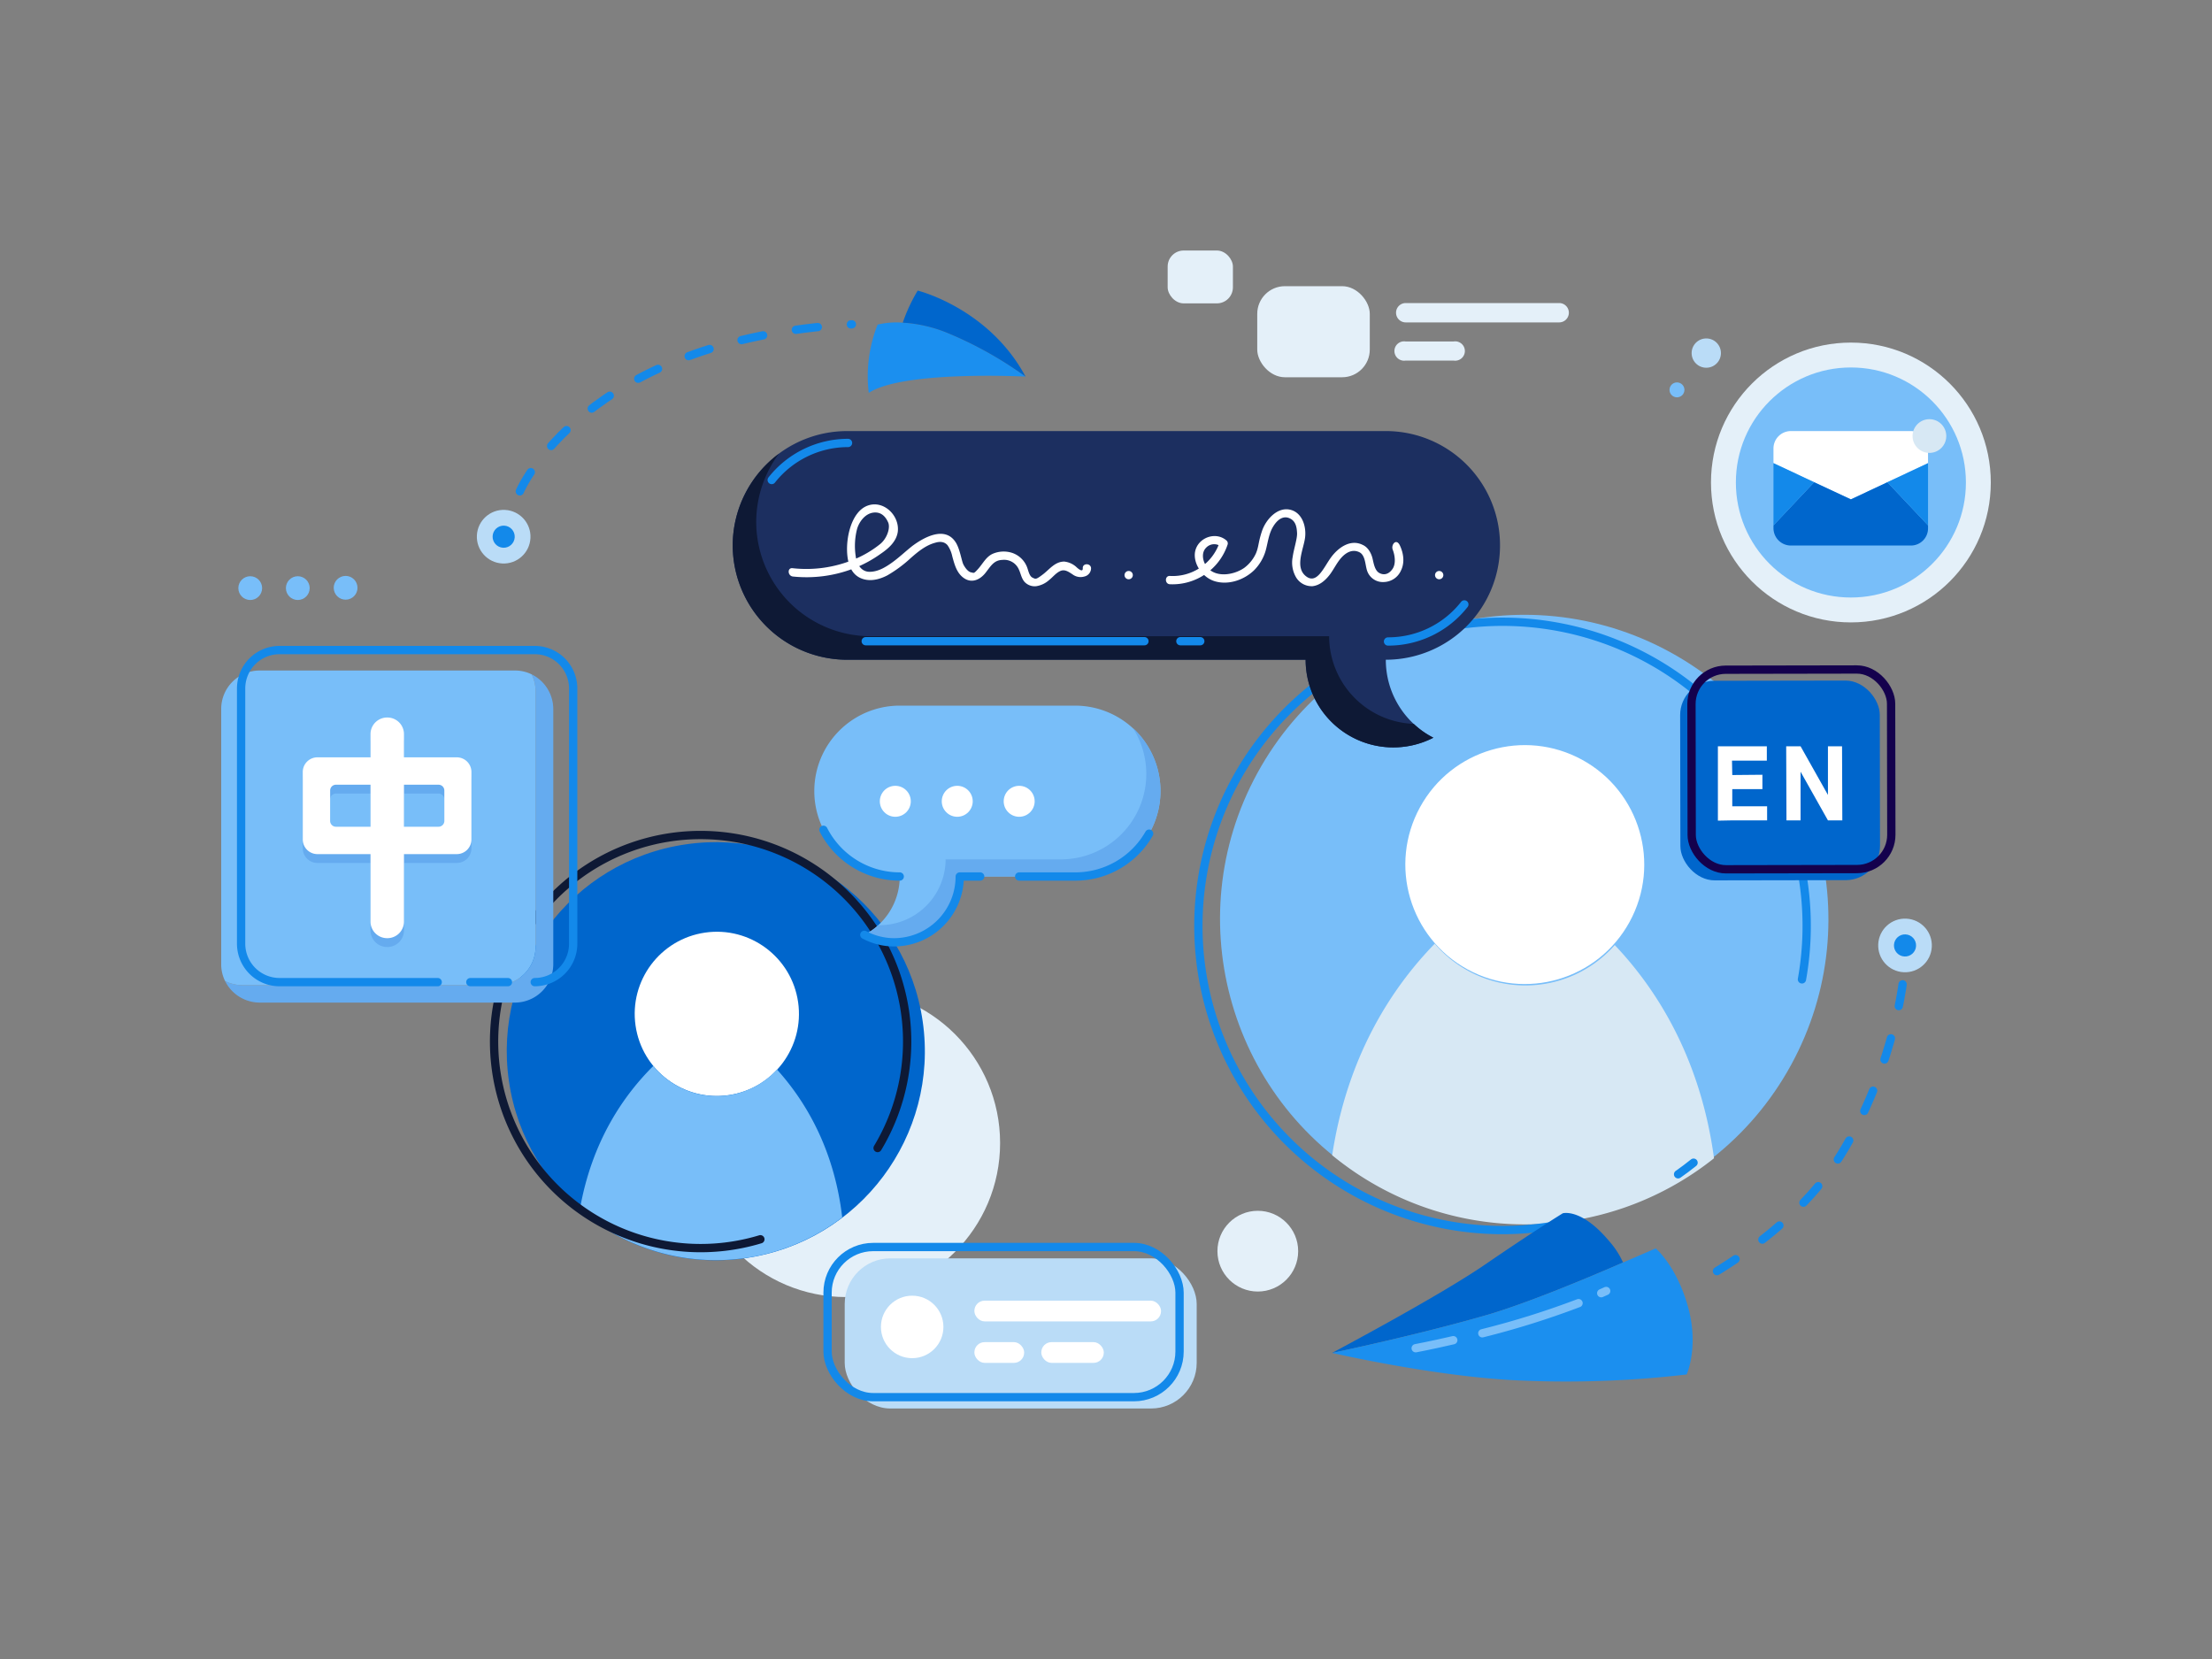 <svg xmlns="http://www.w3.org/2000/svg" viewBox="0 0 800 600">
  <rect x="0" y="0" width="800" height="600" fill="#808080" stroke="none"/>
  <defs>
    <style>
      .cls-1 {
        fill: #e4f0f9;
      }

      .cls-2 {
        fill: #06c;
      }

      .cls-3 {
        fill: #fff;
      }

      .cls-4 {
        fill: #78bef9;
      }

      .cls-10, .cls-11, .cls-14, .cls-15, .cls-17, .cls-5 {
        fill: none;
        stroke-linecap: round;
        stroke-width: 3px;
      }

      .cls-5 {
        stroke: #0e1935;
      }

      .cls-11, .cls-14, .cls-15, .cls-5 {
        stroke-miterlimit: 10;
      }

      .cls-6 {
        fill: #1389ea;
      }

      .cls-7 {
        fill: #badcf7;
      }

      .cls-8 {
        fill: #d7e8f4;
      }

      .cls-9 {
        fill: #65abef;
      }

      .cls-10, .cls-11, .cls-15 {
        stroke: #1389ea;
      }

      .cls-10, .cls-17 {
        stroke-linejoin: round;
      }

      .cls-12 {
        fill: #1c2f60;
      }

      .cls-13 {
        fill: #0e1935;
      }

      .cls-14 {
        stroke: #14014d;
      }

      .cls-15 {
        stroke-dasharray: 8 12;
      }

      .cls-16 {
        fill: #1b8fef;
      }

      .cls-17 {
        stroke: #78bef9;
      }
    </style>
  </defs>
  <g data-name="Layer 1">
    <g>
      <circle class="cls-1" cx="306" cy="413.4" r="55.7"/>
      <g>
        <g>
          <ellipse class="cls-2" cx="258.9" cy="380.2" rx="75.6" ry="75.6" transform="translate(-51.6 40.8) rotate(-8.2)"/>
          <circle class="cls-3" cx="259.2" cy="366.7" r="29.7" transform="translate(-49.6 40.7) rotate(-8.2)"/>
          <path class="cls-4" d="M304.6,440.3a75.4,75.4,0,0,1-94.9-2.8c4.3-24.7,15.8-41.3,26.6-52a29.5,29.5,0,0,0,44.7,1.3C291.2,398.1,301.7,415.4,304.6,440.3Z"/>
        </g>
        <path class="cls-5" d="M317.4,415.2a74.7,74.7,0,1,0-42.4,33"/>
      </g>
      <g>
        <circle class="cls-4" cx="90.5" cy="212.7" r="4.3"/>
        <circle class="cls-4" cx="107.7" cy="212.7" r="4.3"/>
        <circle class="cls-4" cx="124.9" cy="212.7" r="4.3" transform="translate(-41.4 30.5) rotate(-12)"/>
      </g>
      <g>
        <rect class="cls-1" x="454.7" y="103.5" width="40.7" height="32.94" rx="10"/>
        <rect class="cls-1" x="422.3" y="90.6" width="23.6" height="19.12" rx="5.8"/>
        <path class="cls-1" d="M563.9,109.6H508.4a3.5,3.5,0,0,0,0,7h55.5a3.5,3.5,0,0,0,0-7Z"/>
        <path class="cls-1" d="M525.7,123.5H508.4a3.5,3.5,0,1,0,0,6.9h17.3a3.5,3.5,0,1,0,0-6.9Z"/>
      </g>
      <g>
        <circle class="cls-1" cx="669.4" cy="174.5" r="50.6"/>
        <circle class="cls-4" cx="669.4" cy="174.5" r="41.6"/>
        <path class="cls-3" d="M697.3,162.2v5.3l-14.7,6.9-13.2,6.2-13.3-6.2-14.7-6.9v-5.3a6.3,6.3,0,0,1,6.3-6.3h43.4A6.3,6.3,0,0,1,697.3,162.2Z"/>
        <path class="cls-2" d="M697.3,190v1.1a6.2,6.2,0,0,1-6.2,6.2H647.7a6.3,6.3,0,0,1-6.3-6.2V190l14.7-15.6,13.3,6.2,13.2-6.2Z"/>
        <polygon class="cls-6" points="656.1 174.4 641.4 190 641.4 167.5 656.1 174.4"/>
        <polygon class="cls-6" points="697.3 167.5 697.3 190 682.6 174.4 697.3 167.5"/>
        <circle class="cls-7" cx="617.1" cy="127.7" r="5.3"/>
        <circle class="cls-4" cx="606.5" cy="141" r="2.7"/>
        <circle class="cls-8" cx="697.8" cy="157.7" r="6.1"/>
      </g>
      <g>
        <path class="cls-4" d="M388.8,255.2H325.4a30.9,30.9,0,0,0-30.9,30.9h0A30.9,30.9,0,0,0,325.4,317a23.7,23.7,0,0,1-12.8,21.1,23,23,0,0,0,10.8,2.7A23.8,23.8,0,0,0,347.1,317h41.7a30.9,30.9,0,0,0,30.9-30.9h0A30.9,30.9,0,0,0,388.8,255.2Z"/>
        <path class="cls-9" d="M419.7,286.1A30.9,30.9,0,0,1,388.8,317H347.1a23.8,23.8,0,0,1-23.7,23.8,23,23,0,0,1-10.8-2.7,22,22,0,0,0,5.1-3.5h.5A23.9,23.9,0,0,0,342,310.8h41.6a30.9,30.9,0,0,0,26.2-47.4l.9.8A30.9,30.9,0,0,1,419.7,286.1Z"/>
        <circle class="cls-3" cx="323.8" cy="289.8" r="5.6"/>
        <circle class="cls-3" cx="346.2" cy="289.8" r="5.6"/>
        <circle class="cls-3" cx="368.6" cy="289.8" r="5.6"/>
        <path class="cls-10" d="M368.6,317h20.2a30.7,30.7,0,0,0,26.8-15.5"/>
        <path class="cls-10" d="M312.6,338.1a23,23,0,0,0,10.8,2.7A23.8,23.8,0,0,0,347.1,317h7.4"/>
        <path class="cls-10" d="M297.8,300.1A31,31,0,0,0,325.4,317"/>
      </g>
      <g>
        <path class="cls-9" d="M200.1,256.4v92.4a13.9,13.9,0,0,1-13.9,13.8H93.9a14,14,0,0,1-12.5-7.8,14.1,14.1,0,0,0,6.1,1.5h92.4a13.9,13.9,0,0,0,13.8-13.9V250a14.3,14.3,0,0,0-1.4-6.1A14,14,0,0,1,200.1,256.4Z"/>
        <path class="cls-4" d="M193.7,250v92.4a13.9,13.9,0,0,1-13.8,13.9H87.5a14.1,14.1,0,0,1-6.1-1.5,13.6,13.6,0,0,1-1.4-6V256.4a13.9,13.9,0,0,1,13.9-13.9h92.3a13.7,13.7,0,0,1,6.1,1.4A14.3,14.3,0,0,1,193.7,250Z"/>
        <path class="cls-9" d="M160.7,277.1H146.1v-8.4a6.1,6.1,0,0,0-6.1-6.1h0a6,6,0,0,0-6,6.1v8.4H114.8a5.3,5.3,0,0,0-5.3,5.3v19.8h0v4.6a5.3,5.3,0,0,0,5.3,5.3H134v24.4a6,6,0,0,0,6,6h0a6,6,0,0,0,6.1-6V312.1h19.1a5.3,5.3,0,0,0,5.3-5.3V282.4a5.3,5.3,0,0,0-5.3-5.3Zm-41.3,23v-11a2.1,2.1,0,0,1,2.1-2.1H134v15.2H121.5A2.1,2.1,0,0,1,119.4,300.1Zm26.7,2.1V287h12.5a2.1,2.1,0,0,1,2.1,2.1v11a2.1,2.1,0,0,1-2.1,2.1Z"/>
        <path class="cls-11" d="M158.3,355.2H101.1a13.9,13.9,0,0,1-13.9-13.9V249a13.9,13.9,0,0,1,13.9-13.9h92.3A13.9,13.9,0,0,1,207.3,249v92.3a13.9,13.9,0,0,1-13.9,13.9"/>
        <line class="cls-11" x1="183.7" y1="355.2" x2="170.1" y2="355.2"/>
        <path class="cls-3" d="M160.7,273.9H146.1v-8.4a6,6,0,0,0-6.1-6h0a6,6,0,0,0-6,6v8.4H114.8a5.3,5.3,0,0,0-5.3,5.3V299h0v4.6a5.3,5.3,0,0,0,5.3,5.3H134v24.4a6,6,0,0,0,6,6h0a6,6,0,0,0,6.1-6V308.9h19.1a5.3,5.3,0,0,0,5.3-5.3V279.2a5.3,5.3,0,0,0-5.3-5.3Zm-41.3,23v-11a2.1,2.1,0,0,1,2.1-2.1H134V299H121.5A2.1,2.1,0,0,1,119.4,296.9Zm26.7,2.1V283.8h12.5a2.1,2.1,0,0,1,2.1,2.1v11a2.1,2.1,0,0,1-2.1,2.1Z"/>
      </g>
      <g>
        <g>
          <ellipse class="cls-4" cx="551.5" cy="332.8" rx="110" ry="110" transform="translate(-5.5 656.3) rotate(-61.3)"/>
          <ellipse class="cls-3" cx="551.7" cy="313.2" rx="43.2" ry="43.2" transform="translate(11.8 646.2) rotate(-61.3)"/>
          <path class="cls-8" d="M619.9,418.9a109.7,109.7,0,0,1-138.1-1.1c5.5-36.1,21.7-60.7,37.1-76.5a43.1,43.1,0,0,0,65.1.5C599.2,357.8,615,382.7,619.9,418.9Z"/>
        </g>
        <path class="cls-11" d="M606.9,424.7c1.9-1.3,3.7-2.7,5.6-4.2"/>
        <path class="cls-11" d="M651.7,354.2a110,110,0,1,0-89.2,89"/>
      </g>
      <g>
        <path class="cls-12" d="M306.4,155.9H501.2a41.3,41.3,0,0,1,41.3,41.3h0a41.3,41.3,0,0,1-41.3,41.4,31.6,31.6,0,0,0,17.2,28.2,31.7,31.7,0,0,1-46.2-28.2H306.4A41.4,41.4,0,0,1,265,197.2h0A41.4,41.4,0,0,1,306.4,155.9Z"/>
        <path class="cls-13" d="M480.7,230.1H314.9a41.4,41.4,0,0,1-41.4-41.3h0a41.4,41.4,0,0,1,8.2-24.7A41.3,41.3,0,0,0,265,197.2h0a41.4,41.4,0,0,0,41.4,41.4H472.2a31.7,31.7,0,0,0,46.2,28.2,29.4,29.4,0,0,1-7.1-5A31.8,31.8,0,0,1,480.7,230.1Z"/>
        <path class="cls-3" d="M286.7,208.5a47.3,47.3,0,0,0,22-2.9,44.1,44.1,0,0,0,9.8-5.3c2.8-1.9,5.7-4.4,6.2-8,.7-5.9-5.2-11.6-11-9.4s-8,11.8-7.2,18.4c.4,3.2,1.6,6.4,4.8,7.8s6.7.5,9.6-1a46.7,46.7,0,0,0,8.4-6.2c2.6-2.3,5.5-4.7,8.9-5.6,1.6-.5,3.3-.5,4.5.9a11,11,0,0,1,1.7,4c.8,2.9,1.6,6.2,4.4,8s5.7.4,7.6-2,3-4.6,6.1-4.7a5.8,5.8,0,0,1,6,3.5c.7,1.5.9,3.1,2,4.4a5,5,0,0,0,4.3,1.6,9,9,0,0,0,4.6-2.2c1.4-1.1,2.5-2.6,4.1-3.3s3,.3,4.5,1.3a4.8,4.8,0,0,0,4.2.7,3.1,3.1,0,0,0,2.4-3c-.1-1.9-3.1-1.9-3,0s-2.2-.3-2.4-.5a7.7,7.7,0,0,0-4.3-1.9c-3.4,0-5.4,2.9-7.8,4.7s-2.5,1.7-3.7,1.1-1.5-2.7-2-3.9a8.8,8.8,0,0,0-5.2-5,10,10,0,0,0-7.2.3c-2.4,1.1-3.5,3.5-5.2,5.4s-1.5,1.5-2.6,1.3-2.2-1.7-2.8-2.9-1.2-5.3-2.6-7.7c-3.8-6.4-11.5-2.2-15.9,1.1-2.4,1.9-4.7,4.1-7.2,5.9s-5.2,3.4-8.2,3.4-4.6-2.7-5-5.5a24.6,24.6,0,0,1,.5-10.1c.8-2.6,2.9-5.4,5.8-5.8s4.5,1.5,5.4,3.5-.4,5.8-2.8,7.8a38,38,0,0,1-9.7,5.7,44.9,44.9,0,0,1-22,3.1c-2-.3-1.9,2.7,0,3Z"/>
        <path class="cls-3" d="M408.2,209.5a1.5,1.5,0,0,0,0-3,1.5,1.5,0,0,0,0,3Z"/>
        <path class="cls-3" d="M423.1,211.3A21,21,0,0,0,444,196.9a1.4,1.4,0,0,0-.4-1.4c-3.6-3.2-9.5-1.4-11.1,3s1.9,10.2,6.8,11.7,10.6-.4,14.3-4a16.7,16.7,0,0,0,4.1-6.9c.8-2.8,1.1-6,2.6-8.6s3.6-4.3,6-3.3,2.7,3.4,2.8,5.4-1.2,5.8-1.6,8.7a10.6,10.6,0,0,0,1.3,7.4,6.6,6.6,0,0,0,5.9,3.1c2.6-.3,4.6-2.1,6.1-4s2.7-4.6,4.5-6.5,4-2.9,6.3-1.8,2.1,4.8,2.9,6.9a6,6,0,0,0,6,3.9,7,7,0,0,0,6.2-4.2c1.4-2.9.9-6.2-.4-9s-3.3-.3-2.6,1.5,1.3,5-.1,7-3.2,2.3-4.8,1.4-2-3.5-2.4-5.2-1.5-4-3.5-4.9c-4.5-2.3-9,1-11.6,4.6s-5.1,9.9-9.1,6.6-.7-9.8-.2-13.9-1.1-9.2-5.6-10.1-8.6,3.6-10,7.8-1.1,5.5-2.2,8.1a13.6,13.6,0,0,1-4.1,5.1c-3.9,2.8-11,3.9-14-.8-1.2-1.9-1.6-4.7.1-6.4a4,4,0,0,1,5.3-.5l-.4-1.5a17.9,17.9,0,0,1-18,12.2c-1.9-.1-1.9,2.9,0,3Z"/>
        <path class="cls-3" d="M520.5,209.5a1.5,1.5,0,0,0,0-3,1.5,1.5,0,0,0,0,3Z"/>
        <line class="cls-11" x1="426.9" y1="231.9" x2="434.1" y2="231.9"/>
        <line class="cls-11" x1="313.1" y1="231.9" x2="413.9" y2="231.9"/>
        <path class="cls-11" d="M502,232a35,35,0,0,0,27.6-13.4"/>
        <path class="cls-11" d="M306.7,160.2a35.2,35.2,0,0,0-27.6,13.4"/>
      </g>
      <g>
        <rect class="cls-2" x="607.7" y="246.2" width="72.2" height="72.18" rx="12.4" transform="translate(-0.5 1.1) rotate(-0.1)"/>
        <g>
          <polygon class="cls-3" points="639 275.1 639 269.9 621.3 269.9 621.3 269.9 621.3 275.1 621.3 291.6 621.3 296.8 621.3 296.8 626.5 296.7 626.5 296.7 639.1 296.7 639.1 291.6 626.5 291.6 626.5 285.4 637.4 285.4 637.4 280.2 626.5 280.3 626.4 275.1 639 275.1"/>
          <polygon class="cls-3" points="661.1 269.9 661.1 287.5 651.2 269.9 646 269.9 646.1 296.7 651.2 296.7 651.2 279.1 661.1 296.7 666.3 296.7 666.2 269.9 661.1 269.9"/>
        </g>
        <rect class="cls-14" x="611.8" y="242.1" width="72.2" height="72.18" rx="12.4" transform="translate(-0.5 1.2) rotate(-0.1)"/>
      </g>
      <g>
        <g>
          <rect class="cls-7" x="305.5" y="455.1" width="127.3" height="54.3" rx="16.5"/>
          <rect class="cls-3" x="352.4" y="470.4" width="67.5" height="7.5" rx="3.7"/>
          <rect class="cls-3" x="376.6" y="485.4" width="22.6" height="7.5" rx="3.7"/>
          <rect class="cls-3" x="352.4" y="485.4" width="18" height="7.5" rx="3.7"/>
          <circle class="cls-3" cx="329.9" cy="479.9" r="11.3"/>
        </g>
        <rect class="cls-11" x="299.3" y="451" width="127.3" height="54.3" rx="16.5"/>
      </g>
      <g>
        <ellipse class="cls-7" cx="688.7" cy="341.8" rx="9.7" ry="9.7" transform="translate(311.6 1011.8) rotate(-87)"/>
        <path class="cls-15" d="M688.1,356S684,389.8,664,420.4c-17.5,26.6-49.6,43.1-49.6,43.1"/>
        <path class="cls-2" d="M587,456.6c-13.5,5.9-35.9,15.2-50,19.2-25.1,7.2-53.4,13.1-55.1,13.5h-.1c1-.6,38.3-20.3,55.5-32.1s27.9-18.4,27.9-18.4,6.7-2,16.8,10.1A30.5,30.5,0,0,1,587,456.6Z"/>
        <path class="cls-16" d="M610,497.1a375,375,0,0,1-59.7,2.2c-30.5-1.2-68.5-10-68.5-10h.1c1.7-.4,30-6.3,55.1-13.5,14.1-4,36.5-13.3,50-19.2l11.8-5.1s7.4,6.1,11.6,20.8S610,497.1,610,497.1Z"/>
        <path class="cls-17" d="M579.1,467.7l1.8-.8"/>
        <path class="cls-17" d="M536.1,482.2a308.6,308.6,0,0,0,34.8-10.9"/>
        <path class="cls-17" d="M512,487.6s5.4-1,13.6-2.9"/>
        <ellipse class="cls-6" cx="688.7" cy="341.8" rx="4" ry="4" transform="translate(311.6 1011.8) rotate(-87)"/>
      </g>
      <g>
        <path class="cls-15" d="M188,177.7s23.3-55,120.1-60.4"/>
        <path class="cls-16" d="M370.9,136.2s-44.3-2.3-56.7,5.9a50.5,50.5,0,0,1,3.2-24.7,29.2,29.2,0,0,1,9.1-.7,50.4,50.4,0,0,1,16.6,3.9A137.8,137.8,0,0,1,370.9,136.2Z"/>
        <path class="cls-2" d="M370.9,136.2a137.8,137.8,0,0,0-27.8-15.6,50.4,50.4,0,0,0-16.6-3.9,59.8,59.8,0,0,1,5.4-11.6S357.6,111.4,370.9,136.2Z"/>
      </g>
      <ellipse class="cls-7" cx="182" cy="194" rx="9.7" ry="9.7" transform="translate(-21.1 365.7) rotate(-87)"/>
      <ellipse class="cls-6" cx="182" cy="194" rx="4" ry="4" transform="translate(-21.1 365.7) rotate(-87)"/>
      <circle class="cls-1" cx="454.9" cy="452.5" r="14.6"/>
    </g>
  </g>
</svg>
